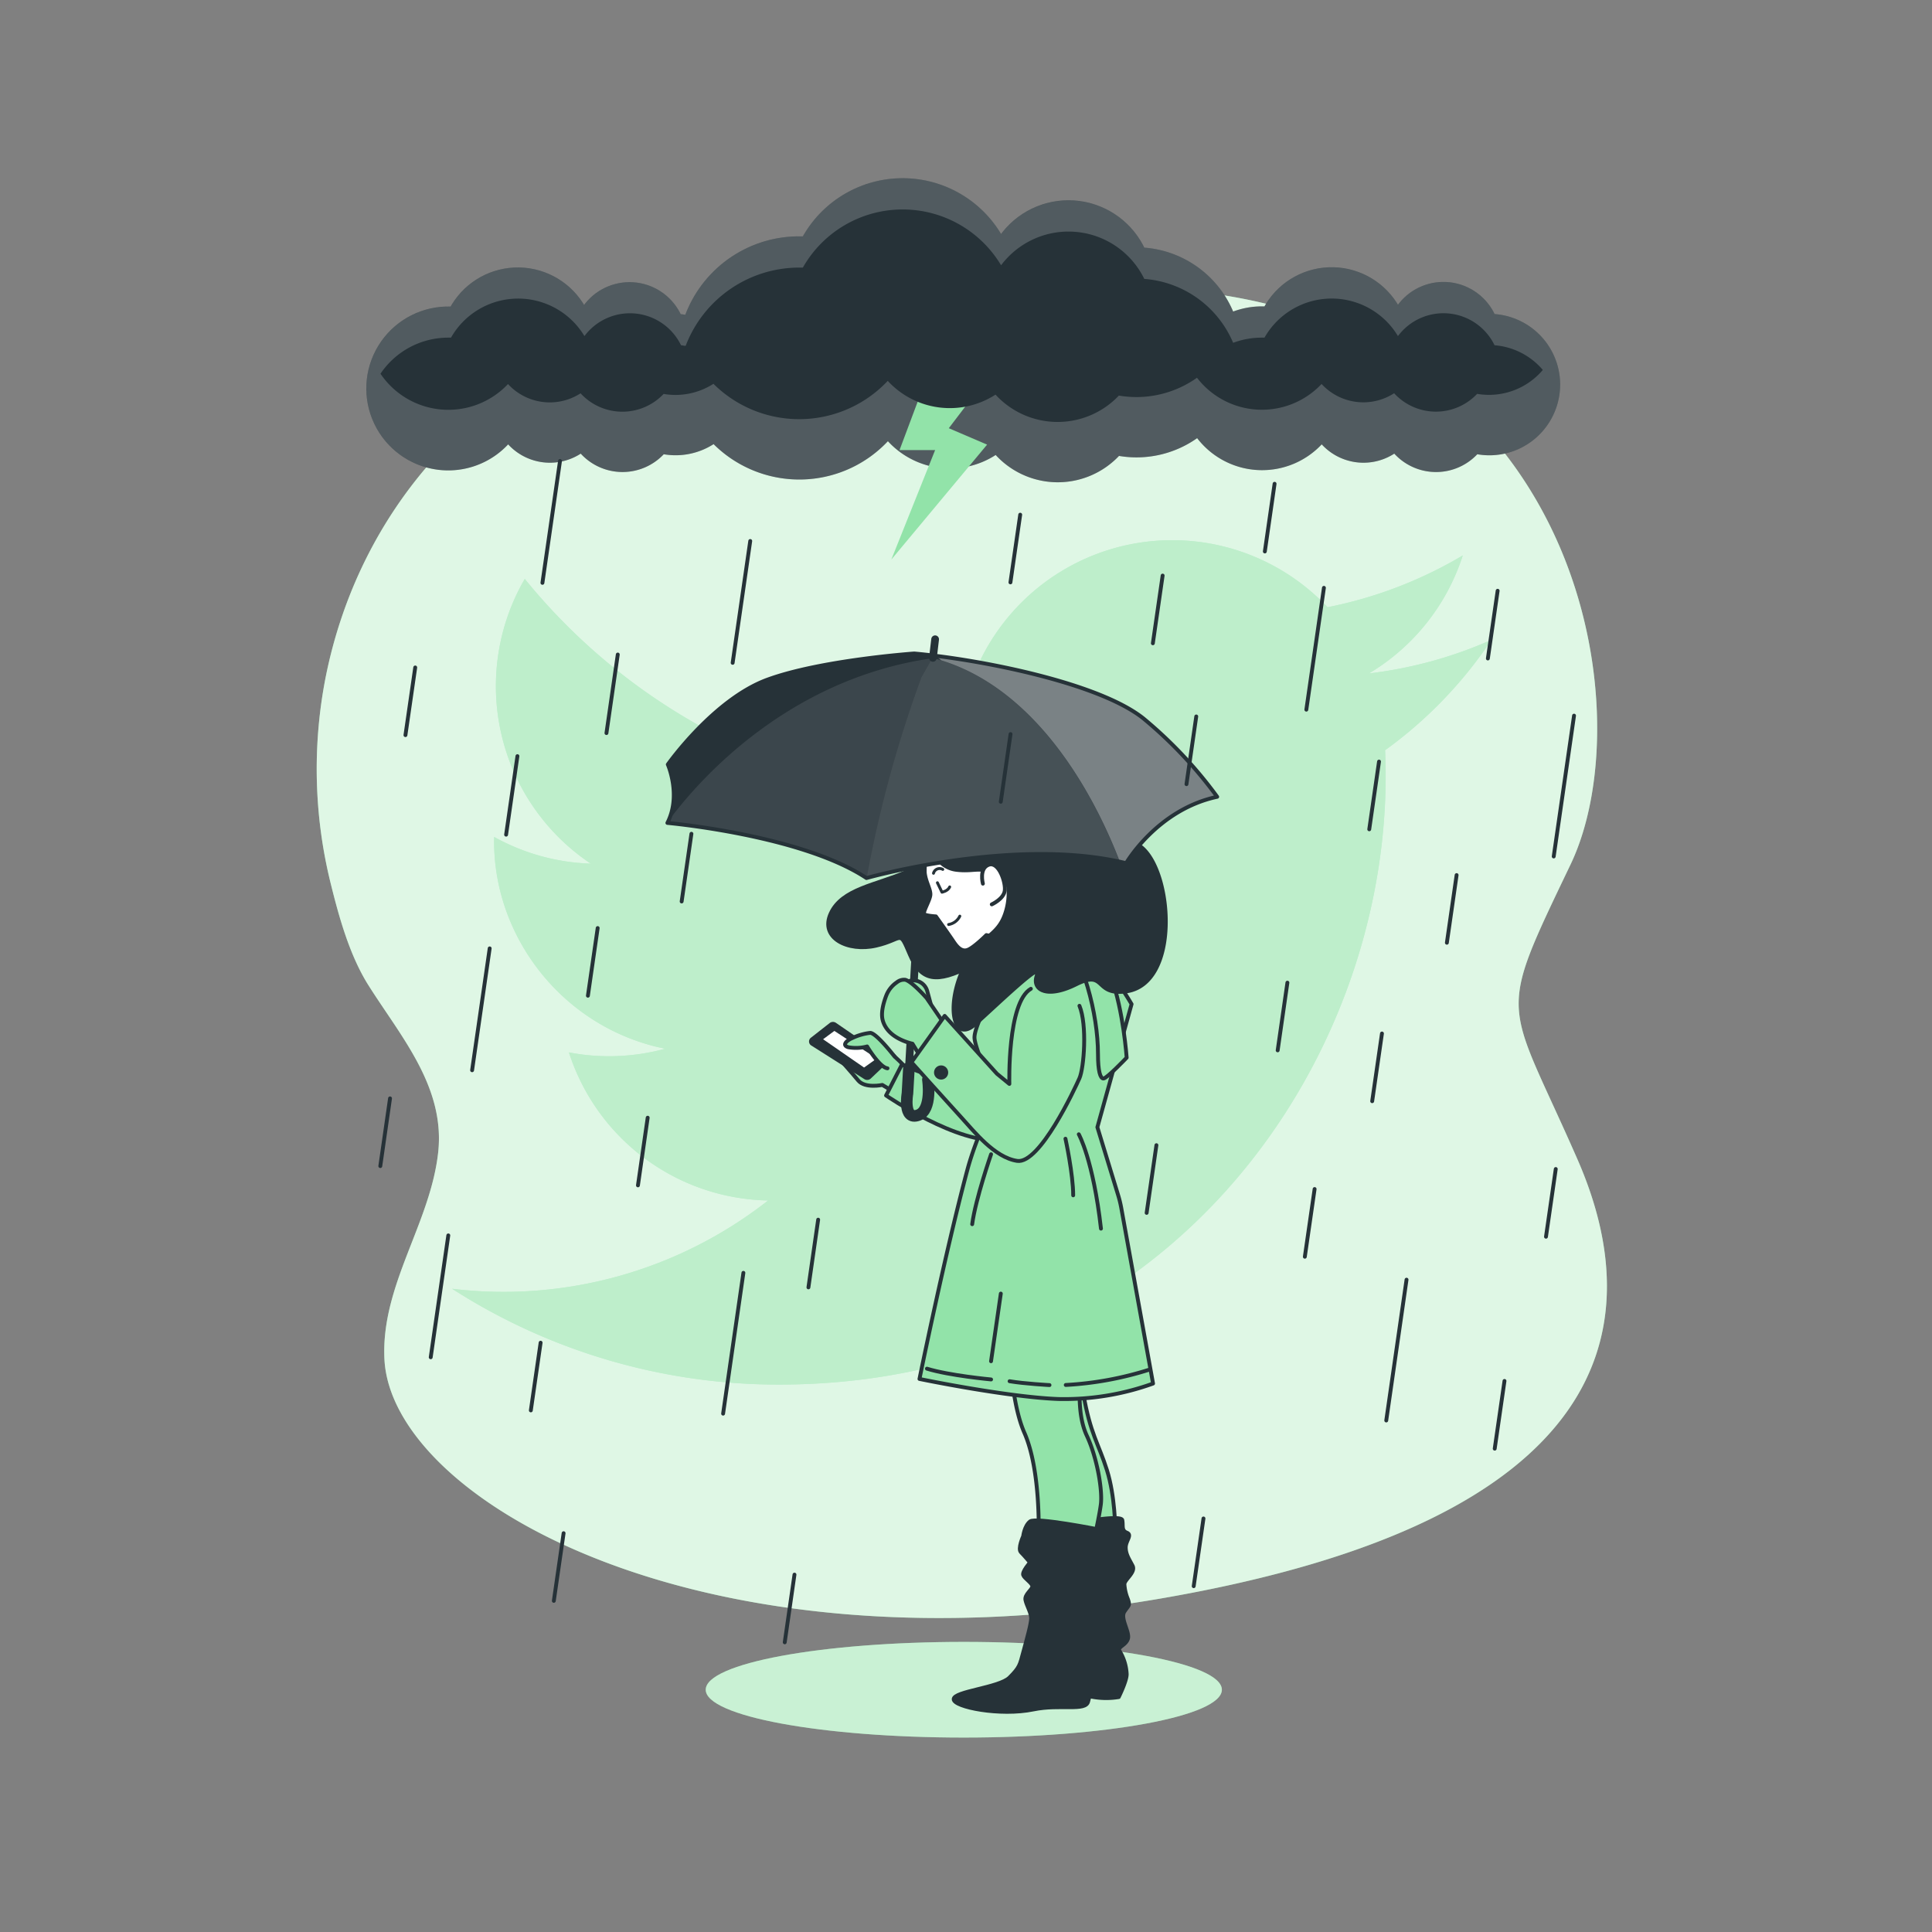 <svg xmlns="http://www.w3.org/2000/svg" xmlns:xlink="http://www.w3.org/1999/xlink" viewBox="0 0 500 500"><rect x="0" y="0" width="500" height="500" fill="#808080" stroke="none"/><defs><clippath id="clip-path"><path d="M386.79,81.26a14.69,14.69,0,0,0-25-2.38,20,20,0,0,0-34.54.41l-.68,0a21.33,21.33,0,0,0-7.43,1.34,27.2,27.2,0,0,0-23-16.54,21.82,21.82,0,0,0-37.06-3.53,29.69,29.69,0,0,0-51.3.61l-1,0a31.48,31.48,0,0,0-29.42,20.29c-.4-.06-.8-.12-1.2-.15a14.7,14.7,0,0,0-25-2.38,20,20,0,0,0-34.53.41l-.68,0A21.2,21.2,0,1,0,131.51,115a14.68,14.68,0,0,0,18.78,2.4,14.68,14.68,0,0,0,21.49.16,18.22,18.22,0,0,0,12.9-2.62,31.45,31.45,0,0,0,45.11-.76,21.8,21.8,0,0,0,27.89,3.57,21.82,21.82,0,0,0,31.92.24,27.2,27.2,0,0,0,20.22-4.6A21.18,21.18,0,0,0,342.06,115a14.68,14.68,0,0,0,18.78,2.4,14.66,14.66,0,0,0,21.48.16,18.3,18.3,0,1,0,4.47-36.28Z" style="fill:#263238"></path></clippath><clippath id="clip-path-2"><path d="M236.6,169.12s-24.13,1.69-38,6.78-25.77,21.94-25.77,21.94,3.54,8-.11,15.13c0,0,34.66,3.1,51.52,14.27,0,0,38.52-10.9,67.2-3.85,0,0,8-13.86,23.57-17.18A111.84,111.84,0,0,0,296,186C284.54,176.74,253.76,170.67,236.6,169.12Z" style="fill:#263238;stroke:#263238;stroke-linecap:round;stroke-linejoin:round"></path></clippath></defs><g id="background-simple"><path d="M297.65,74.56c-43.4-1.77-89.4-2.53-131.56,10.23-43.48,13.15-73.35,47.83-81.84,90.62a123.05,123.05,0,0,0,1.36,53.33c2.14,8.64,4.88,18.51,9.7,26.18,8.35,13.26,19.9,26.27,18.1,43.22-2,18.52-14.85,34.47-13.92,53.59,1.77,36.44,82,82.38,200.69,62S426.8,342.4,408.23,300s-21.24-35.6-1.77-76.28S408.43,79.07,297.65,74.56Z" style="fill:#92E3A9"></path><path d="M297.65,74.56c-43.4-1.77-89.4-2.53-131.56,10.23-43.48,13.15-73.35,47.83-81.84,90.62a123.05,123.05,0,0,0,1.36,53.33c2.14,8.64,4.88,18.51,9.7,26.18,8.35,13.26,19.9,26.27,18.1,43.22-2,18.52-14.85,34.47-13.92,53.59,1.77,36.44,82,82.38,200.69,62S426.8,342.4,408.23,300s-21.24-35.6-1.77-76.28S408.43,79.07,297.65,74.56Z" style="fill:#fff;opacity:0.7"></path></g><g id="twitter-icon"><path d="M117,333.53a156.21,156.21,0,0,0,84.6,24.8c102.46,0,160.35-86.54,156.86-164.17A111.84,111.84,0,0,0,386,165.59a110.26,110.26,0,0,1-31.7,8.69,55.24,55.24,0,0,0,24.26-30.53,110.48,110.48,0,0,1-35,13.4,55.23,55.23,0,0,0-94,50.34,156.62,156.62,0,0,1-113.75-57.67,55.26,55.26,0,0,0,17.08,73.69,55,55,0,0,1-25-6.91c-.6,25.57,17.72,49.48,44.26,54.81a55.2,55.2,0,0,1-24.91.95,55.21,55.21,0,0,0,51.55,38.32A110.92,110.92,0,0,1,117,333.53Z" style="fill:#92E3A9"></path><path d="M117,333.53a156.21,156.21,0,0,0,84.6,24.8c102.46,0,160.35-86.54,156.86-164.17A111.84,111.84,0,0,0,386,165.59a110.26,110.26,0,0,1-31.7,8.69,55.24,55.24,0,0,0,24.26-30.53,110.48,110.48,0,0,1-35,13.4,55.23,55.23,0,0,0-94,50.34,156.62,156.62,0,0,1-113.75-57.67,55.26,55.26,0,0,0,17.08,73.69,55,55,0,0,1-25-6.91c-.6,25.57,17.72,49.48,44.26,54.81a55.2,55.2,0,0,1-24.91.95,55.21,55.21,0,0,0,51.55,38.32A110.92,110.92,0,0,1,117,333.53Z" style="fill:#fff;opacity:0.4"></path></g><g id="Cloud"><path d="M386.79,81.26a14.69,14.69,0,0,0-25-2.38,20,20,0,0,0-34.54.41l-.68,0a21.33,21.33,0,0,0-7.43,1.34,27.2,27.2,0,0,0-23-16.54,21.82,21.82,0,0,0-37.06-3.53,29.69,29.69,0,0,0-51.3.61l-1,0a31.48,31.48,0,0,0-29.42,20.29c-.4-.06-.8-.12-1.2-.15a14.7,14.7,0,0,0-25-2.38,20,20,0,0,0-34.53.41l-.68,0A21.2,21.2,0,1,0,131.51,115a14.68,14.68,0,0,0,18.78,2.4,14.68,14.68,0,0,0,21.49.16,18.22,18.22,0,0,0,12.9-2.62,31.45,31.45,0,0,0,45.11-.76,21.8,21.8,0,0,0,27.89,3.57,21.82,21.82,0,0,0,31.92.24,27.2,27.2,0,0,0,20.22-4.6A21.18,21.18,0,0,0,342.06,115a14.68,14.68,0,0,0,18.78,2.4,14.66,14.66,0,0,0,21.48.16,18.3,18.3,0,1,0,4.47-36.28Z" style="fill:#263238"></path><g style="clip-path:url(#clip-path)"><path d="M386.79,81.26a14.69,14.69,0,0,0-25-2.38,20,20,0,0,0-34.54.41l-.68,0a21.33,21.33,0,0,0-7.43,1.34,27.2,27.2,0,0,0-23-16.54,21.82,21.82,0,0,0-37.06-3.53,29.69,29.69,0,0,0-51.3.61l-1,0a31.48,31.48,0,0,0-29.42,20.29c-.4-.06-.8-.12-1.2-.15a14.7,14.7,0,0,0-25-2.38,20,20,0,0,0-34.53.41l-.68,0A21.2,21.2,0,1,0,131.51,115a14.68,14.68,0,0,0,18.78,2.4,14.68,14.68,0,0,0,21.49.16,18.22,18.22,0,0,0,12.9-2.62,31.45,31.45,0,0,0,45.11-.76,21.8,21.8,0,0,0,27.89,3.57,21.82,21.82,0,0,0,31.92.24,27.2,27.2,0,0,0,20.22-4.6A21.18,21.18,0,0,0,342.06,115a14.68,14.68,0,0,0,18.78,2.4,14.66,14.66,0,0,0,21.48.16,18.3,18.3,0,1,0,4.47-36.28Z" style="fill:#fff;opacity:0.2"></path></g><polygon points="239.17 99.49 232.8 116.48 242.01 116.48 230.68 144.8 255.46 115.07 245.55 110.82 256.87 95.95 239.17 99.49" style="fill:#92E3A9"></polygon><path d="M386.79,89.35a14.69,14.69,0,0,0-25-2.37,20,20,0,0,0-34.54.4h-.68a21.1,21.1,0,0,0-7.43,1.34,27.19,27.19,0,0,0-23-16.54,21.82,21.82,0,0,0-37.06-3.53,29.69,29.69,0,0,0-51.3.6l-1,0A31.48,31.48,0,0,0,177.45,89.5c-.4,0-.8-.12-1.2-.15a14.7,14.7,0,0,0-25-2.37,20,20,0,0,0-34.53.4h-.68a21.15,21.15,0,0,0-17.57,9.34,21.19,21.19,0,0,0,33,2.67,14.68,14.68,0,0,0,18.78,2.4,14.68,14.68,0,0,0,21.49.16,18.22,18.22,0,0,0,12.9-2.62,31.47,31.47,0,0,0,45.11-.76,21.81,21.81,0,0,0,27.89,3.56,21.81,21.81,0,0,0,31.92.25,28.28,28.28,0,0,0,4.54.38,27.09,27.09,0,0,0,15.68-5,21.19,21.19,0,0,0,32.24,1.61,14.68,14.68,0,0,0,18.78,2.4,14.66,14.66,0,0,0,21.48.16,18.25,18.25,0,0,0,17-6.19A18.27,18.27,0,0,0,386.79,89.35Z" style="fill:#263238"></path></g><g id="Shadow"><ellipse cx="249.43" cy="437.3" rx="66.79" ry="12.38" style="fill:#92E3A9"></ellipse><ellipse cx="249.43" cy="437.3" rx="66.79" ry="12.38" style="fill:#fff;opacity:0.5"></ellipse></g><g id="Character"><path d="M216.82,273.55s3.51,3.91,5.27,6.06,6.25,1.17,6.25,1.17l4.29,2.54,3.32-5.47s-2.93-3.12-4.49-4.49-5.08-3.91-8-3.52S216.62,270.43,216.82,273.55Z" style="fill:#92E3A9;stroke:#263238;stroke-linecap:round;stroke-linejoin:round"></path><path d="M214.72,264.76l-4.87,3.81a1.22,1.22,0,0,0,.1,2l13.75,8.71a1.37,1.37,0,0,0,1.66-.16l3.93-3.73a1.21,1.21,0,0,0-.16-1.9l-12.8-8.79A1.38,1.38,0,0,0,214.72,264.76Z" style="fill:#263238"></path><polygon points="215.91 266.19 212.16 268.97 223.62 276.89 227.79 273.92 215.91 266.19" style="fill:#fff;stroke:#263238;stroke-linecap:round;stroke-linejoin:round"></polygon><path d="M231.46,273.36s-4.69-6.05-6.25-6.05a14.71,14.71,0,0,0-4.68,1.36c-1,.39-2.93,1.76-1,2.35a11.15,11.15,0,0,0,4.88-.2s3.2,5.41,5.27,5.66" style="fill:#92E3A9;stroke:#263238;stroke-linecap:round;stroke-linejoin:round"></path><path d="M233.41,275.51l-4.1,8S248.06,296.4,259.19,295l1.95-11.71S243.37,280.19,233.41,275.51Z" style="fill:#92E3A9;stroke:#263238;stroke-linecap:round;stroke-linejoin:round"></path><path d="M281.45,333.08s-2.87,17.23-1.08,27.63,3.95,12.92,6.1,19.74,2.15,15.43,2.15,15.43l-6.87.72s-8.91-20.46-9.63-37.32,2.51-26.91,2.51-26.91Z" style="fill:#92E3A9;stroke:#263238;stroke-linecap:round;stroke-linejoin:round"></path><path d="M279.25,394s10.91-2.06,11.2-.59-.29,2.66,1.18,3.25-.29,2.06-.29,3.83.88,3,1.77,4.72S291,408.79,291,410a11.6,11.6,0,0,0,.89,3.84c.59,1.77.29,1.47-.89,3.24s1.48,5.31.89,7.08-2.95,2.06-2.07,3.24a12.55,12.55,0,0,1,1.77,5.9c0,1.77-2.06,5.9-2.06,5.9a20,20,0,0,1-6.49,0L276,438a70.1,70.1,0,0,1-9.43,1.18c-3.25,0-6.79-3.54-5-3.84a86.1,86.1,0,0,0,13.57-5c2.65-1.47,1.47-4.72,1.47-7.08s1.77-3.53,1.77-5.3-2.65-4.13-2.95-5.61.3-2.65.3-3.53-1.77-1.77-1.77-3,2.06-4.43,2.06-4.43a25.22,25.22,0,0,1-1.47-3,13.23,13.23,0,0,1-.3-2.94S273.64,394,279.25,394Z" style="fill:#263238;stroke:#263238;stroke-linecap:round;stroke-linejoin:round"></path><path d="M285.28,331.88a49.29,49.29,0,0,0-5,16.6c-1,9.15-1.69,17.33,1,23.1s4.09,14.2,3.61,17.8-2,10.11-2,10.11l-14.11-1.93s.67-16.87-3.66-26.73S261,342,261,335a75.45,75.45,0,0,1,.48-10.1l25.28,3.38Z" style="fill:#92E3A9;stroke:#263238;stroke-linecap:round;stroke-linejoin:round"></path><path d="M284.26,395.81s-16.22-3.24-17.69-2.06-1.77,3.83-1.77,3.83-1.48,3.24-.59,4.13,2.36,2.65,2.36,2.65-2.07,2.36-1.77,3.25,2.36,2.06,2.36,2.94-2.07,2.07-1.77,3.54,1.47,3.25,1.47,4.72-1.18,5.6-2.06,8.85-.89,3.83-3.54,6.48-14.45,3.54-14.45,5.61,12.08,4.42,20.64,2.65c6.93-1.43,13.57.59,14.16-2.06s2.35-6.2,2.06-8-2.36-3.54-2.36-5.31,2.06-5.31,2.36-6.49-2.36-3.24-2.06-4.13,2.35-.88,2.35-3.54-1.76-3.54-.88-4.71,2.95-4.13,2.95-5-1.48-2.65-1.48-2.65S285.73,397.28,284.26,395.81Z" style="fill:#263238;stroke:#263238;stroke-linecap:round;stroke-linejoin:round"></path><path d="M257.13,256.65s-5.1,9-4.93,12,5.35,14.05,5.35,15.39c0,.39-4.86,10-7.2,18.73-5.73,21.38-12.39,54.1-12.39,54.1s22.64,4.69,35.86,5.19a67.64,67.64,0,0,0,24.59-4l-8.23-45.45a28.91,28.91,0,0,0-.84-3.42L284,291.72l8.85-31.85s-9.49-16.64-16.85-17.64S258.64,254,257.13,256.65Z" style="fill:#92E3A9;stroke:#263238;stroke-linecap:round;stroke-linejoin:round"></path><path d="M297.55,354.43a86.69,86.69,0,0,1-21.73,4" style="fill:none;stroke:#263238;stroke-linecap:round;stroke-linejoin:round"></path><path d="M279.19,293.55s3.73,6.61,5.74,24.42" style="fill:none;stroke:#263238;stroke-linecap:round;stroke-linejoin:round"></path><path d="M275.74,294.7s2,9.19,2,14.65" style="fill:none;stroke:#263238;stroke-linecap:round;stroke-linejoin:round"></path><path d="M256.49,298.72s-4,11.49-4.89,18.1" style="fill:none;stroke:#263238;stroke-linecap:round;stroke-linejoin:round"></path><path d="M271.61,358.46s-6.48-.35-10.33-1" style="fill:none;stroke:#263238;stroke-linecap:round;stroke-linejoin:round"></path><path d="M256.49,357s-10.82-1-16.6-2.79" style="fill:none;stroke:#263238;stroke-linecap:round;stroke-linejoin:round"></path><path d="M259.41,252.67a9.66,9.66,0,0,1-.85-4.84c.28-2.56,8.25-11.09,14.51-12.52s8.25,1.71,8.81,3.7,1.14,5.12,0,6-11.09,3.69-14.79,5.69S259.7,253.52,259.41,252.67Z" style="fill:#92E3A9;stroke:#263238;stroke-linecap:round;stroke-linejoin:round"></path><path d="M265.67,238.73s6.21-1.8,8.25.85c6.47,8.4,10.24,22.76,10.24,33.28,0,4.27.57,6.26,1.42,6.26s6-5.4,6-5.4-.86-12.23-4-20.77-8-16.5-10.81-17.64S266.52,236.74,265.67,238.73Z" style="fill:#92E3A9;stroke:#263238;stroke-linecap:round;stroke-linejoin:round"></path><path d="M239.93,209s2.46,13.24-5.36,16.66S217.94,230,215,236.39s4.47,10,11.7,8.35,5.89-4.44,8.82,2.4,6.89,7.37,15.64,2.94,16.63-12.77,14.66-27.86S244.11,199.86,239.93,209Z" style="fill:#263238;stroke:#263238;stroke-linecap:round;stroke-linejoin:round"></path><path d="M239.91,219.09a33.87,33.87,0,0,0-.59,6.7c.21,2.36,1.57,4.38,1.46,5.81s-2.09,4.58-1.57,5,3,.56,3,.56,3.52,4.92,4.48,6.38,2.16,2.9,3.77,2.28,4.81-3.82,4.81-3.82,4.43.82,7,3a52.89,52.89,0,0,1,6.19,7.08L274,240.18s-4.81-3.37-6.61-4.88a66.07,66.07,0,0,1-4.83-4.91s2.93-4.54-.22-6.52c-2.75-1.73-3.92,1.3-4.57,2.07l-.64.77s-2.1-2.19-3.79-2.52-4.76,1.26-7.52-.4A39.2,39.2,0,0,1,239.91,219.09Z" style="fill:#fff;stroke:#263238;stroke-linecap:round;stroke-linejoin:round"></path><path d="M242.6,228.45l1.18,2.45s1.55-.28,2-1.37" style="fill:none;stroke:#263238;stroke-linecap:round;stroke-linejoin:round;stroke-width:0.75px"></path><path d="M241.59,226a1.63,1.63,0,0,1,2.4-1" style="fill:none;stroke:#263238;stroke-linecap:round;stroke-linejoin:round;stroke-width:0.75px"></path><path d="M245.5,239.26a3.9,3.9,0,0,0,2.9-2.16" style="fill:none;stroke:#263238;stroke-linecap:round;stroke-linejoin:round;stroke-width:0.75px"></path><path d="M295.54,219.38a13.37,13.37,0,0,0-7.61-3c-.14-.12-.28-.24-.42-.34-3.2-2.54-11.59-3.46-18.37-1.69a7.55,7.55,0,0,1-2.62-2.62c-2.56-4.55-5.69-8.53-13.37-8.53s-17.35,5.12-18.77,11.09c-.93,3.88,2.22,5.12,4.54,5.51a3.43,3.43,0,0,0,2.28.18s1.71,4.55,6.26,5.12,5.85-.88,10.28.87a5,5,0,0,1,3.22,3.61,16.62,16.62,0,0,1-.67,6.42c-2.12,7-7,5.75-11.2,15.12s-2.42,19.06,3.33,13.92,17.79-16.8,16.06-12.95,2.09,6.6,10,2.66,4.53,3,13,1.82C305.33,254.56,303.5,226.16,295.54,219.38Z" style="fill:#263238;stroke:#263238;stroke-linecap:round;stroke-linejoin:round"></path><path d="M254.37,228.69s-1.07-4,1.53-4.9,4.44,4.59,4.13,6.74-3.36,3.52-3.36,3.52" style="fill:#fff;stroke:#263238;stroke-linecap:round;stroke-linejoin:round"></path><path d="M235.23,276.34l-.38,6.63s-1.25,7.1,2.79,5.63c3.7-1.34,2.5-9.18,2.5-9.18" style="fill:none;stroke:#263238;stroke-linecap:round;stroke-linejoin:round;stroke-width:3px"></path><line x1="241.01" y1="175.82" x2="235.23" y2="276.34" style="fill:none;stroke:#263238;stroke-linecap:round;stroke-linejoin:round;stroke-width:2px"></line><path d="M241.27,261.29,240,256.6a3.77,3.77,0,0,0-3.86-2.87,1.53,1.53,0,0,0-1.22.56C234.07,255.61,241.27,261.29,241.27,261.29Z" style="fill:#92E3A9;stroke:#263238;stroke-linecap:round;stroke-linejoin:round"></path><path d="M239.8,258.29s-3.84-4.37-5.56-4.73a3,3,0,0,0-2.14.66,7.35,7.35,0,0,0-2.77,3.52c-.65,1.71-1.41,4.32-.89,6.28.84,3.17,3.82,4.68,5.19,5.26a15,15,0,0,0,2.52.83l3.13,5.13,7.18-7.19Z" style="fill:#92E3A9;stroke:#263238;stroke-linecap:round;stroke-linejoin:round"></path><path d="M279.36,260.3c2.05,5,1.17,16.12,0,18.75s-10.26,22.27-16.12,21.39-11.13-7.62-14.35-11.13-13-14.4-13-14.4l8.59-12L258,277.88l3.22,2.64s-.58-21.1,5.57-24.62" style="fill:#92E3A9;stroke:#263238;stroke-linecap:round;stroke-linejoin:round"></path><path d="M244.89,277.56a1.33,1.33,0,1,0-1.32,1.33A1.32,1.32,0,0,0,244.89,277.56Z" style="fill:#263238;stroke:#263238;stroke-linecap:round;stroke-linejoin:round"></path><path d="M236.6,169.12s-24.13,1.69-38,6.78-25.77,21.94-25.77,21.94,3.54,8-.11,15.13c0,0,34.66,3.1,51.52,14.27,0,0,38.52-10.9,67.2-3.85,0,0,8-13.86,23.57-17.18A111.84,111.84,0,0,0,296,186C284.54,176.74,253.76,170.67,236.6,169.12Z" style="fill:#263238"></path><g style="clip-path:url(#clip-path-2)"><path d="M289.76,223c-5.2-13.62-20.14-45.44-48.38-52.72l-2.9,5.07a312.33,312.33,0,0,0-14.16,51.83C226.6,226.57,262.19,217,289.76,223Z" style="fill:#fff;opacity:0.15"></path><path d="M172.75,212.82c0,.05,0,.1-.07.15s34.66,3.1,51.52,14.27l.12,0a312.33,312.33,0,0,1,14.16-51.83l2.9-5.07C202,175.9,178.65,204.68,172.75,212.82Z" style="fill:#fff;opacity:0.1"></path><path d="M315,206.21A111.84,111.84,0,0,0,296,186c-10.29-8.36-36.26-14.12-53.86-16.31.43.35.92.75,1.45,1.2,26.84,8.31,41.14,38.83,46.21,52.1l1.64.37S299.39,209.53,315,206.21Z" style="fill:#fff;opacity:0.39"></path></g><path d="M236.6,169.12s-24.13,1.69-38,6.78-25.77,21.94-25.77,21.94,3.54,8-.11,15.13c0,0,34.66,3.1,51.52,14.27,0,0,38.52-10.9,67.2-3.85,0,0,8-13.86,23.57-17.18A111.84,111.84,0,0,0,296,186C284.54,176.74,253.76,170.67,236.6,169.12Z" style="fill:none;stroke:#263238;stroke-linecap:round;stroke-linejoin:round"></path><line x1="241.44" y1="170.26" x2="242.01" y2="165.44" style="fill:none;stroke:#263238;stroke-linecap:round;stroke-linejoin:round;stroke-width:2px"></line></g><g id="Rain"><line x1="144.93" y1="119.31" x2="140.38" y2="150.84" style="fill:none;stroke:#263238;stroke-linecap:round;stroke-linejoin:round"></line><line x1="194.16" y1="140.01" x2="189.61" y2="171.54" style="fill:none;stroke:#263238;stroke-linecap:round;stroke-linejoin:round"></line><line x1="133.91" y1="195.69" x2="130.98" y2="216.01" style="fill:none;stroke:#263238;stroke-linecap:round;stroke-linejoin:round"></line><line x1="159.88" y1="169.39" x2="156.95" y2="189.72" style="fill:none;stroke:#263238;stroke-linecap:round;stroke-linejoin:round"></line><line x1="126.73" y1="245.44" x2="122.18" y2="276.98" style="fill:none;stroke:#263238;stroke-linecap:round;stroke-linejoin:round"></line><line x1="342.63" y1="152.13" x2="338.08" y2="183.66" style="fill:none;stroke:#263238;stroke-linecap:round;stroke-linejoin:round"></line><line x1="116.02" y1="319.72" x2="111.47" y2="351.26" style="fill:none;stroke:#263238;stroke-linecap:round;stroke-linejoin:round"></line><line x1="145.86" y1="396.79" x2="143.33" y2="414.3" style="fill:none;stroke:#263238;stroke-linecap:round;stroke-linejoin:round"></line><line x1="329.86" y1="125.2" x2="327.34" y2="142.72" style="fill:none;stroke:#263238;stroke-linecap:round;stroke-linejoin:round"></line><line x1="154.68" y1="240.18" x2="152.15" y2="257.69" style="fill:none;stroke:#263238;stroke-linecap:round;stroke-linejoin:round"></line><line x1="100.94" y1="284.26" x2="98.42" y2="301.78" style="fill:none;stroke:#263238;stroke-linecap:round;stroke-linejoin:round"></line><line x1="259.01" y1="334.78" x2="256.48" y2="352.29" style="fill:none;stroke:#263238;stroke-linecap:round;stroke-linejoin:round"></line><line x1="205.61" y1="407.51" x2="203.09" y2="425.03" style="fill:none;stroke:#263238;stroke-linecap:round;stroke-linejoin:round"></line><line x1="333.18" y1="254.31" x2="330.66" y2="271.83" style="fill:none;stroke:#263238;stroke-linecap:round;stroke-linejoin:round"></line><line x1="356.89" y1="197.1" x2="354.36" y2="214.62" style="fill:none;stroke:#263238;stroke-linecap:round;stroke-linejoin:round"></line><line x1="107.46" y1="172.74" x2="104.93" y2="190.25" style="fill:none;stroke:#263238;stroke-linecap:round;stroke-linejoin:round"></line><line x1="299.28" y1="296.37" x2="296.75" y2="313.89" style="fill:none;stroke:#263238;stroke-linecap:round;stroke-linejoin:round"></line><line x1="340.22" y1="307.72" x2="337.69" y2="325.24" style="fill:none;stroke:#263238;stroke-linecap:round;stroke-linejoin:round"></line><line x1="311.46" y1="392.98" x2="308.93" y2="410.5" style="fill:none;stroke:#263238;stroke-linecap:round;stroke-linejoin:round"></line><line x1="264.03" y1="133.2" x2="261.5" y2="150.72" style="fill:none;stroke:#263238;stroke-linecap:round;stroke-linejoin:round"></line><line x1="387.59" y1="152.89" x2="385.06" y2="170.41" style="fill:none;stroke:#263238;stroke-linecap:round;stroke-linejoin:round"></line><line x1="376.97" y1="226.47" x2="374.45" y2="243.98" style="fill:none;stroke:#263238;stroke-linecap:round;stroke-linejoin:round"></line><line x1="402.63" y1="302.54" x2="400.1" y2="320.06" style="fill:none;stroke:#263238;stroke-linecap:round;stroke-linejoin:round"></line><line x1="389.36" y1="357.39" x2="386.83" y2="374.91" style="fill:none;stroke:#263238;stroke-linecap:round;stroke-linejoin:round"></line><line x1="357.65" y1="267.47" x2="355.12" y2="284.99" style="fill:none;stroke:#263238;stroke-linecap:round;stroke-linejoin:round"></line><line x1="300.89" y1="148.96" x2="298.36" y2="166.48" style="fill:none;stroke:#263238;stroke-linecap:round;stroke-linejoin:round"></line><line x1="261.53" y1="189.98" x2="259" y2="207.5" style="fill:none;stroke:#263238;stroke-linecap:round;stroke-linejoin:round"></line><line x1="309.59" y1="185.42" x2="307.06" y2="202.94" style="fill:none;stroke:#263238;stroke-linecap:round;stroke-linejoin:round"></line><line x1="178.94" y1="215.78" x2="176.41" y2="233.3" style="fill:none;stroke:#263238;stroke-linecap:round;stroke-linejoin:round"></line><line x1="167.62" y1="289.26" x2="165.1" y2="306.77" style="fill:none;stroke:#263238;stroke-linecap:round;stroke-linejoin:round"></line><line x1="211.74" y1="315.65" x2="209.22" y2="333.17" style="fill:none;stroke:#263238;stroke-linecap:round;stroke-linejoin:round"></line><line x1="364.01" y1="331.18" x2="358.76" y2="367.62" style="fill:none;stroke:#263238;stroke-linecap:round;stroke-linejoin:round"></line><line x1="407.36" y1="185.21" x2="402.1" y2="221.65" style="fill:none;stroke:#263238;stroke-linecap:round;stroke-linejoin:round"></line><line x1="192.39" y1="329.41" x2="187.14" y2="365.85" style="fill:none;stroke:#263238;stroke-linecap:round;stroke-linejoin:round"></line><line x1="139.91" y1="347.49" x2="137.38" y2="365.01" style="fill:none;stroke:#263238;stroke-linecap:round;stroke-linejoin:round"></line></g></svg>